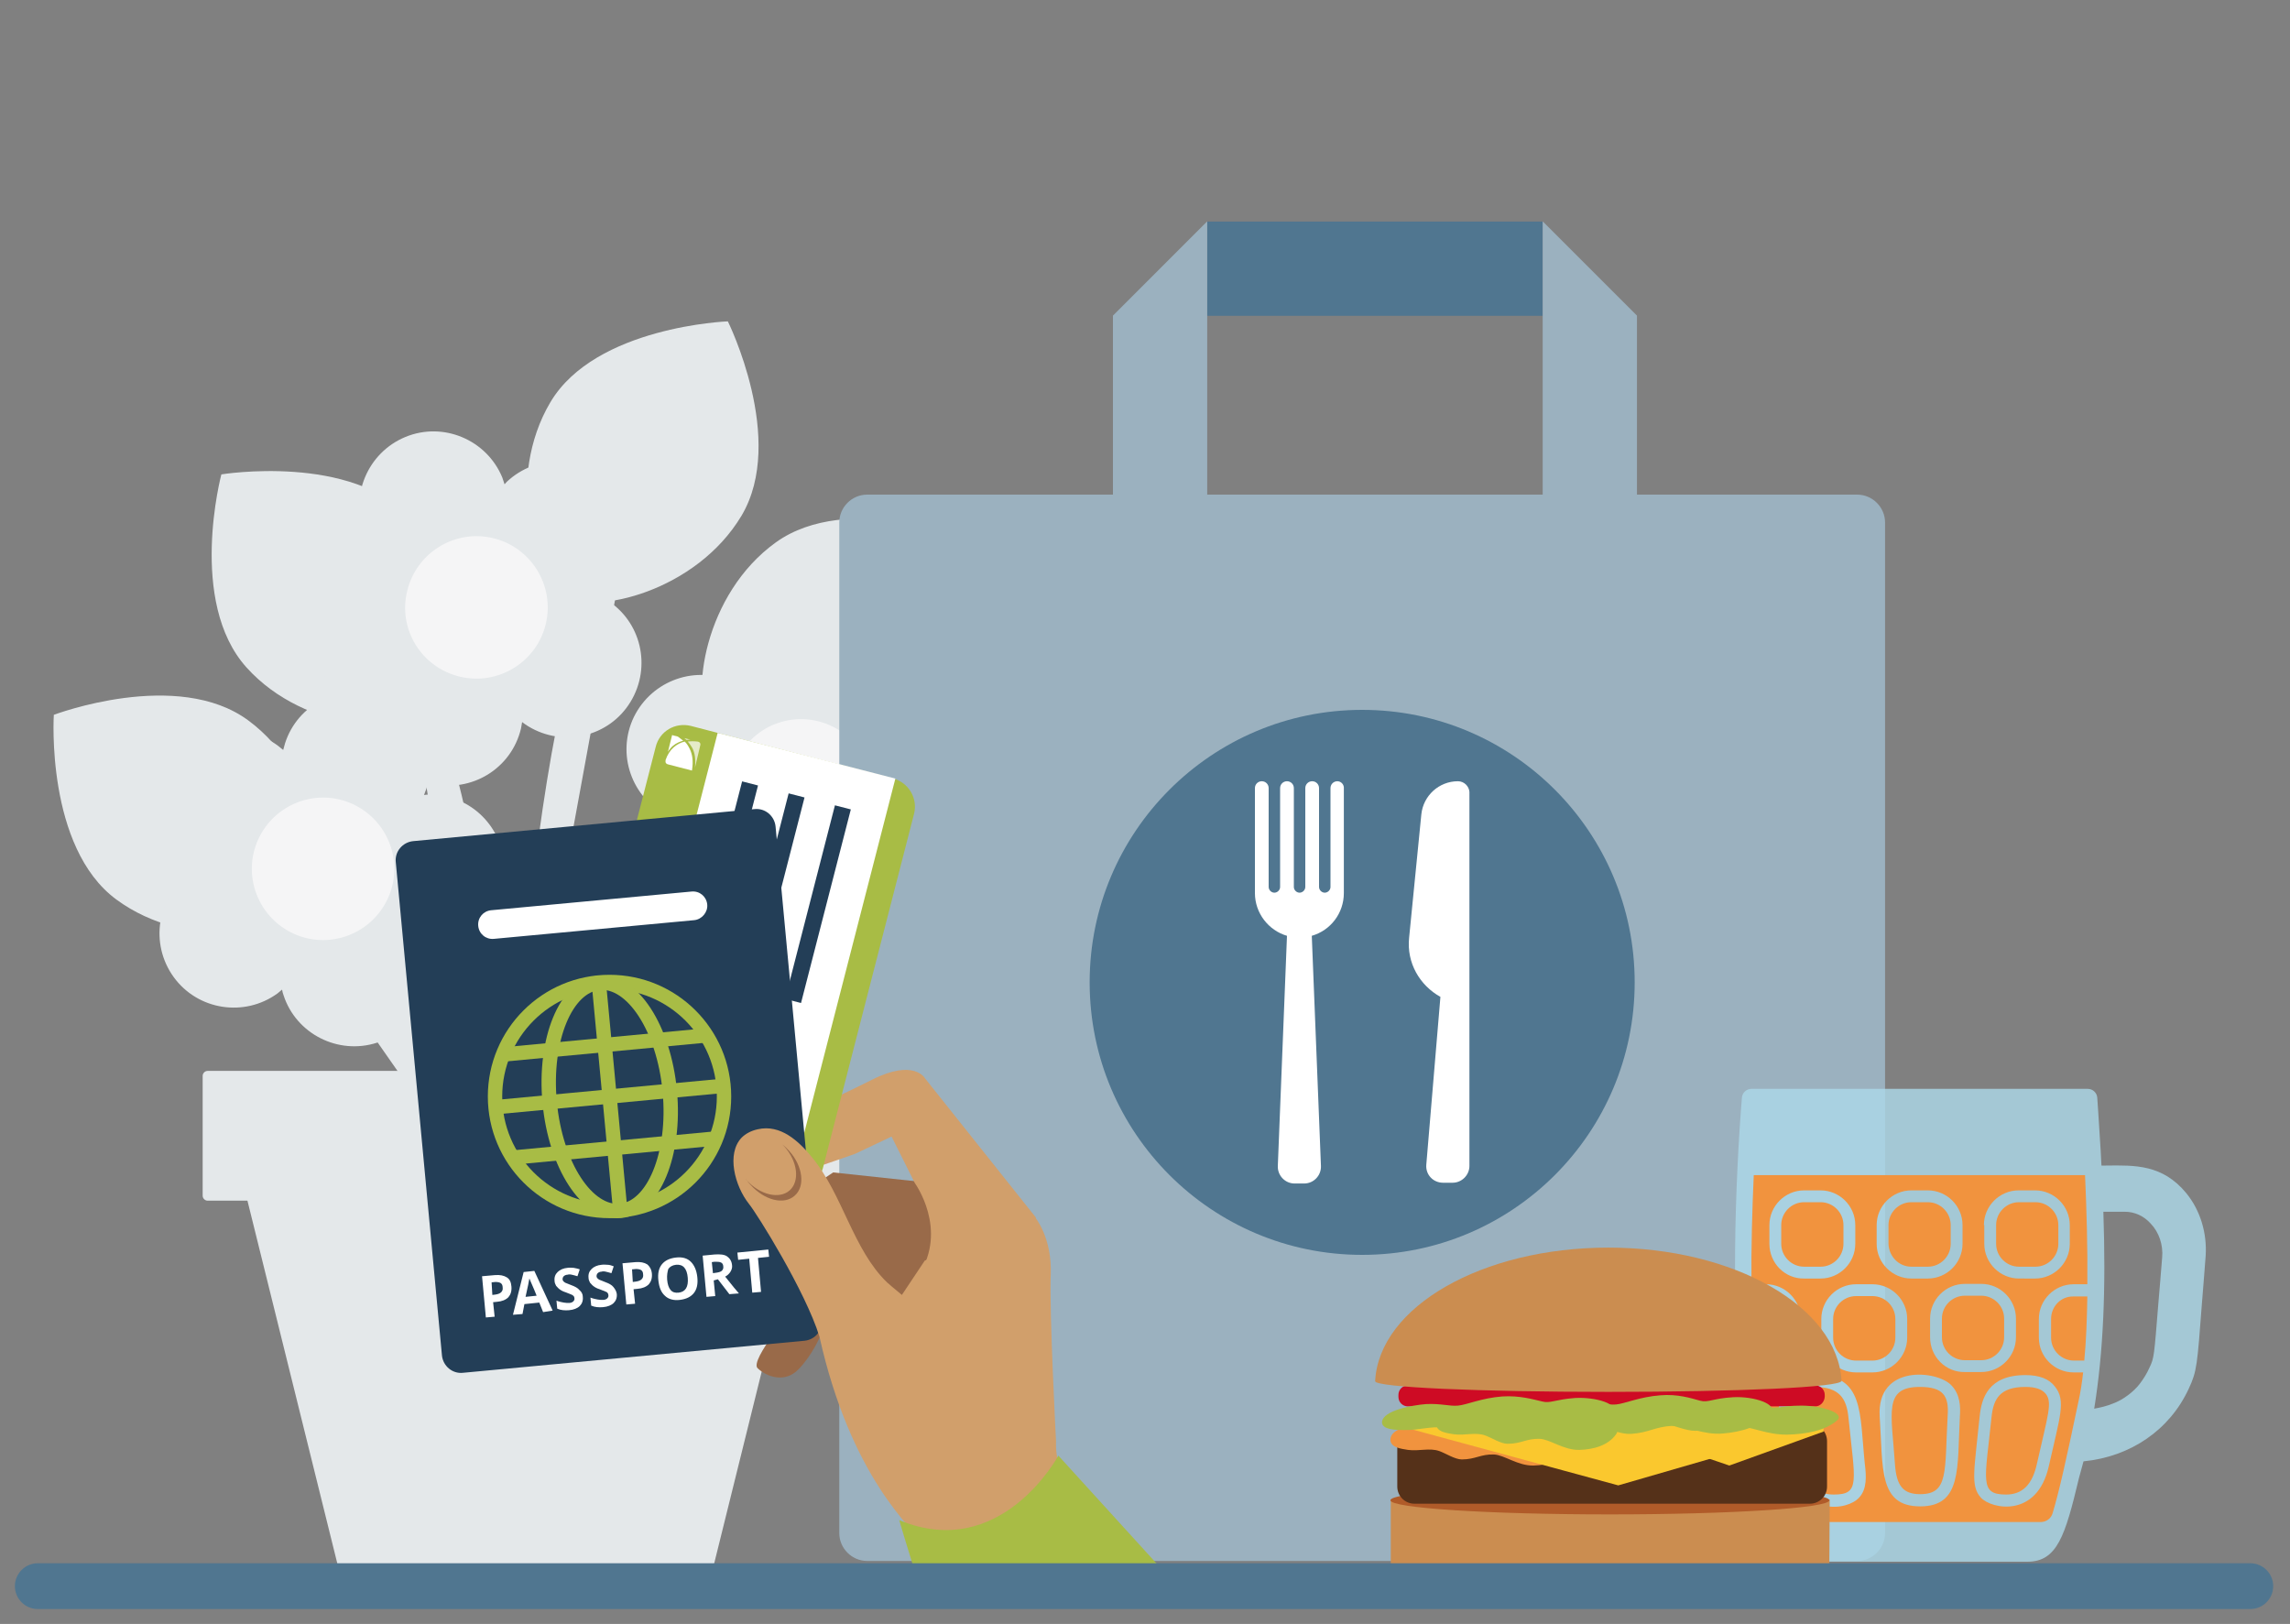 <?xml version="1.0" encoding="utf-8"?>
<!-- Generator: Adobe Illustrator 26.4.0, SVG Export Plug-In . SVG Version: 6.00 Build 0)  -->
<svg version="1.1" id="Layer_1" xmlns="http://www.w3.org/2000/svg" xmlns:xlink="http://www.w3.org/1999/xlink" x="0px" y="0px"
	 viewBox="0 0 600 425.5" style="enable-background:new 0 0 600 425.5;" xml:space="preserve">
<rect x="0" y="0" width="600" height="425.5" fill="#808080" stroke="none"/>
<style type="text/css">
	.st0{fill:#E4E8EA;}
	.st1{fill:#E4E8EA;stroke:#1D1D1B;stroke-width:0.471;stroke-miterlimit:10;}
	.st2{fill:#F5F5F6;}
	.st3{fill:#507690;}
	.st4{fill:#9BB1BF;}
	.st5{fill:#FFFFFF;}
	.st6{clip-path:url(#SVGID_00000029021693811429660550000015697299087630761123_);fill:#996A49;}
	.st7{clip-path:url(#SVGID_00000029021693811429660550000015697299087630761123_);fill:#D19F6B;}
	.st8{clip-path:url(#SVGID_00000029021693811429660550000015697299087630761123_);}
	.st9{fill:#A8BC45;}
	.st10{fill:#233E57;}
	.st11{opacity:0.7;fill:#FFFFFF;}
	.st12{fill:none;stroke:#A8BC45;stroke-width:3.766;stroke-miterlimit:10;}
	.st13{fill:none;stroke:#000000;stroke-width:3.748;stroke-miterlimit:10;}
	.st14{fill:#D19F6B;}
	.st15{fill:#996A49;}
	.st16{clip-path:url(#SVGID_00000029021693811429660550000015697299087630761123_);fill:#A8BC45;}
	.st17{opacity:0.8;fill:#ACD9EA;}
	.st18{fill:#F1933E;}
	.st19{fill:#CB8D50;}
	.st20{fill:#B05B29;}
	.st21{fill:#553119;}
	.st22{fill:#CE0B24;}
	.st23{fill:#FAC82E;}
	.st24{fill:#D3D8DD;}
	.st25{fill:#3D6092;}
	.st26{fill:#6390B5;}
	.st27{fill:#00A3A6;}
	.st28{fill:#99B1BC;}
	.st29{fill:none;}
	.st30{fill-rule:evenodd;clip-rule:evenodd;fill:#3D6092;}
	.st31{fill:#A6BFD5;}
	.st32{fill:#707071;}
	.st33{fill:#5EA77D;}
	.st34{fill:#198145;}
	.st35{fill:#E9ECEE;}
	.st36{fill:#657889;}
	.st37{fill:#7890B3;}
	.st38{fill:#043C55;}
	.st39{fill:#B2BFD3;}
	.st40{fill:#ADECE2;}
	.st41{opacity:0.7;fill:#99B1BC;}
	.st42{fill:#BBBBBD;}
	.st43{fill:#1D8B7B;}
	.st44{fill:#31CFB6;}
	.st45{fill:#E2E2E3;}
	.st46{fill:#886F5E;}
	.st47{fill:none;stroke:#99B1BC;stroke-width:6;stroke-linecap:round;stroke-linejoin:round;stroke-miterlimit:10;}
	.st48{fill:#30A1CA;}
	.st49{fill:#BBADA3;}
	.st50{clip-path:url(#SVGID_00000006696192655290859630000000877231621666588320_);}
	.st51{fill-rule:evenodd;clip-rule:evenodd;fill:#BBADA3;}
	.st52{clip-path:url(#SVGID_00000006696192655290859630000000877231621666588320_);fill:#1D8B7B;}
	.st53{fill:#353538;}
	.st54{fill:none;stroke:#353538;stroke-width:14.48;stroke-miterlimit:10;}
	.st55{fill:#EBEFF4;}
	.st56{fill:#A7B2BC;}
	.st57{fill:#F0BFA1;}
	.st58{fill:#F4D3BD;}
	.st59{fill:#DBB084;}
	.st60{fill:#222222;}
	.st61{fill:#864C2F;}
	.st62{clip-path:url(#SVGID_00000002368906096651778440000008828931219743577250_);fill:#CB8D50;}
	.st63{fill-rule:evenodd;clip-rule:evenodd;fill:#F4D3BD;}
	.st64{clip-path:url(#SVGID_00000093165363539134036420000001854873951959430544_);fill:#CB8D50;}
	.st65{fill:#EFEFEF;}
	.st66{fill:#D2DEDE;}
	.st67{fill:#BAD4DB;}
	.st68{fill:url(#SVGID_00000067923577155116898240000007552647825012879497_);}
	.st69{fill:#B1D2DE;}
	.st70{opacity:0.2;fill:#E2E2E3;}
	.st71{opacity:0.2;fill:#BBBBBD;}
	.st72{fill:#FBD86D;}
	.st73{fill:#FDE9AB;}
	.st74{fill:#D6ECF4;}
	.st75{fill:#BAC96A;}
	.st76{fill:none;stroke:#C2D07D;stroke-width:2.105;stroke-linecap:round;stroke-miterlimit:10;}
	.st77{fill:#FCDE81;}
	.st78{fill:url(#SVGID_00000045580129264059585880000007165437025020345237_);}
	.st79{fill:#1D1D1B;}
	.st80{fill:none;stroke:#1D8B7B;stroke-width:4.286;stroke-linecap:round;stroke-miterlimit:10;}
	.st81{fill:#BFC028;}
	.st82{fill:#83C6DF;}
	.st83{fill:none;stroke:#1D1D1B;stroke-width:1.529;stroke-linecap:round;stroke-linejoin:round;stroke-miterlimit:10;}
	.st84{fill:#1899C5;}
	.st85{fill:#6FBDDA;}
	.st86{fill:#6FBDDA;stroke:#30A1CA;stroke-width:1.019;stroke-linecap:round;stroke-linejoin:round;stroke-miterlimit:10;}
	.st87{fill:#998375;}
	.st88{fill:#AA988C;}
	.st89{fill:#BBBABC;}
	.st90{fill:#CECECF;}
	.st91{fill-rule:evenodd;clip-rule:evenodd;fill:#AA988C;}
	.st92{fill:#C2D07D;}
	.st93{clip-path:url(#SVGID_00000009577274510991744970000015700093396588802445_);fill:#507690;}
	.st94{fill:url(#SVGID_00000113336141636626940820000016144910888120747170_);}
	.st95{fill:#053C60;}
	.st96{fill:#02292A;}
	.st97{fill:#EDF8F8;}
	.st98{fill:#231717;}
	.st99{fill:#DAF0F1;}
	.st100{opacity:0.4;fill:url(#SVGID_00000093167932446720321860000013684752311837506745_);}
	.st101{fill:#D1EDED;}
	.st102{fill:#075253;}
	.st103{clip-path:url(#SVGID_00000161607945438564733420000005337140868253344896_);}
	.st104{clip-path:url(#SVGID_00000161607945438564733420000005337140868253344896_);fill:#DAF0F1;}
	
		.st105{opacity:0.4;clip-path:url(#SVGID_00000161607945438564733420000005337140868253344896_);fill:url(#SVGID_00000170253273073179865780000011356231882060853950_);}
	.st106{clip-path:url(#SVGID_00000161607945438564733420000005337140868253344896_);fill:#075253;}
	.st107{clip-path:url(#SVGID_00000161607945438564733420000005337140868253344896_);fill:#F1933E;}
	.st108{clip-path:url(#SVGID_00000147187458698122509240000015005043376258422203_);}
	.st109{clip-path:url(#SVGID_00000173876981676148112540000006070941682480142249_);fill:#DAF0F1;}
	.st110{fill:#107A7C;}
	.st111{fill:#414042;}
	.st112{fill:#666666;}
	.st113{clip-path:url(#SVGID_00000024716079398860513730000002211363377679312552_);fill:#507690;}
	.st114{fill:url(#SVGID_00000178888034727072106480000012840854753588565693_);}
	.st115{opacity:0.4;fill:url(#SVGID_00000007407287559017061960000016548720978079505029_);}
	.st116{clip-path:url(#SVGID_00000127725593508499616610000012951577311373135243_);}
	.st117{clip-path:url(#SVGID_00000127725593508499616610000012951577311373135243_);fill:#DAF0F1;}
	
		.st118{opacity:0.4;clip-path:url(#SVGID_00000127725593508499616610000012951577311373135243_);fill:url(#SVGID_00000142892869557098711450000006231952216478367876_);}
	.st119{clip-path:url(#SVGID_00000127725593508499616610000012951577311373135243_);fill:#075253;}
	.st120{clip-path:url(#SVGID_00000127725593508499616610000012951577311373135243_);fill:#F1933E;}
	.st121{clip-path:url(#SVGID_00000094618071317771684950000016448068755612682152_);}
	.st122{clip-path:url(#SVGID_00000114068709704543888880000005247948656262437260_);fill:#DAF0F1;}
	.st123{clip-path:url(#SVGID_00000013883835833859364850000002136132862973804452_);fill:#996A49;}
	.st124{clip-path:url(#SVGID_00000013883835833859364850000002136132862973804452_);fill:#D19F6B;}
	.st125{clip-path:url(#SVGID_00000013883835833859364850000002136132862973804452_);}
	.st126{clip-path:url(#SVGID_00000013883835833859364850000002136132862973804452_);fill:#A8BC45;}
</style>
<g>
	<g>
		<g>
			<g>
				<path class="st0" d="M130.4,318.2c2.1-11.8,32.8-117.9,69.2-139.2"/>
				<path class="st0" d="M141.2,318.2c-1.9-20.8,27.7-66.4,69.2-87.8"/>
				<path class="st0" d="M132,316.3c2.1-11.8,6.9-151.1,31.6-172.5"/>
				<path class="st0" d="M130.4,318.2C129.6,289,99.7,228,58.7,215.5"/>
				<path class="st0" d="M130.4,318.2c-2.1-11.8,1.4-117.7-23.2-139.2"/>
				<path class="st0" d="M194.3,135.1c-11.9,19.9-38.4,26-46.5,21.2c-8.1-4.8-15.4-31-3.6-50.9s46.5-21.2,46.5-21.2
					S206.1,115.2,194.3,135.1z"/>
				<path class="st0" d="M65.1,188.8c18.6,13.8,22,40.8,16.4,48.4c-5.6,7.6-32.4,12.2-51-1.5s-16.4-48.4-16.4-48.4
					S46.5,175,65.1,188.8z"/>
				<path class="st0" d="M107.7,135.9c15.5,17.2,13.5,44.3,6.6,50.6c-7,6.3-34.2,5.6-49.7-11.6S58,124.3,58,124.3
					S92.2,118.7,107.7,135.9z"/>
				<path class="st0" d="M237.3,189.3c-18.8,13.5-45.6,8.5-51.1,0.9s-1.7-34.6,17.1-48.1s51.1-0.9,51.1-0.9S256.1,175.7,237.3,189.3
					z"/>
				<path class="st0" d="M241.8,262.3c-22.9,3.4-44.4-13.3-45.8-22.6c-1.4-9.3,14.3-31.6,37.2-35c22.9-3.4,45.8,22.6,45.8,22.6
					S264.7,258.9,241.8,262.3z"/>
			</g>
			<g>
				<polygon class="st0" points="185.6,415.8 89.9,415.8 57.7,285.8 217.8,285.8 				"/>
				<path class="st0" d="M221.2,314.6H54.4c-0.7,0-1.3-0.6-1.3-1.3v-31.4c0-0.7,0.6-1.3,1.3-1.3h166.8c0.7,0,1.3,0.6,1.3,1.3v31.4
					C222.5,314,221.9,314.6,221.2,314.6z"/>
			</g>
		</g>
		<g>
			<path class="st0" d="M98.8,273.2c10.2-3.3,15.8-14.3,12.5-24.5c-0.2-0.6-0.4-1.1-0.6-1.6c0.6,0.1,1.3,0.1,1.9,0.1
				c10.8,0,19.5-8.7,19.5-19.5c0-10.8-8.7-19.5-19.5-19.5c-0.5,0-1,0-1.5,0.1c0.2-0.5,0.4-1.1,0.6-1.6c3.3-10.2-2.3-21.2-12.5-24.5
				c-10.2-3.3-21.2,2.3-24.5,12.5c-0.2,0.6-0.3,1.2-0.5,1.8c-0.5-0.4-1-0.8-1.5-1.2c-8.7-6.3-20.9-4.4-27.2,4.3
				c-6.3,8.7-4.4,20.9,4.3,27.2c0.5,0.4,1,0.7,1.6,1c-0.5,0.3-1.1,0.7-1.6,1c-8.7,6.3-10.6,18.5-4.3,27.2
				c6.3,8.7,18.5,10.6,27.2,4.3c0.4-0.3,0.8-0.7,1.2-1c0.1,0.5,0.2,1,0.4,1.5C77.6,270.9,88.6,276.5,98.8,273.2z"/>
			<path class="st2" d="M66.9,233.4c-3.2-9.8,2.2-20.3,12-23.5c9.8-3.2,20.3,2.2,23.5,12c3.2,9.8-2.2,20.3-12,23.5
				C80.6,248.6,70.1,243.2,66.9,233.4z"/>
		</g>
		<g>
			<path class="st0" d="M256.5,197.1c-2.4-10.5-12.8-17-23.3-14.7c-0.6,0.1-1.1,0.3-1.7,0.5c0.1-0.6,0.2-1.2,0.3-1.9
				c1-10.7-6.9-20.2-17.7-21.1c-10.7-1-20.2,6.9-21.1,17.7c0,0.5-0.1,1-0.1,1.6c-0.5-0.3-1-0.5-1.6-0.8c-9.9-4.2-21.3,0.4-25.6,10.3
				c-4.2,9.9,0.4,21.3,10.3,25.6c0.6,0.2,1.1,0.4,1.7,0.6c-0.5,0.4-0.9,0.9-1.3,1.4c-7.1,8.1-6.2,20.4,1.9,27.5
				c8.1,7.1,20.4,6.2,27.5-1.9c0.4-0.5,0.8-1,1.2-1.5c0.3,0.6,0.6,1.1,0.9,1.7c5.5,9.2,17.5,12.2,26.7,6.7
				c9.2-5.5,12.2-17.5,6.7-26.7c-0.3-0.5-0.6-0.9-0.9-1.3c0.5-0.1,1-0.1,1.5-0.3C252.4,218,258.9,207.5,256.5,197.1z"/>
			<path class="st2" d="M214.1,225.3c-10,2.3-20.1-4-22.4-14c-2.3-10,4-20.1,14-22.4c10-2.3,20.1,4,22.4,14
				C230.4,213,224.1,223,214.1,225.3z"/>
		</g>
		<path class="st0" d="M113,205.3c10.5,2.5,21-3.9,23.5-14.4c0.1-0.6,0.2-1.1,0.3-1.7c0.5,0.4,1,0.7,1.6,1.1
			c9.2,5.6,21.2,2.8,26.8-6.4s2.8-21.2-6.4-26.8c-0.4-0.3-0.9-0.5-1.4-0.7c0.5-0.3,0.9-0.7,1.4-1.1c8.2-7,9.2-19.3,2.2-27.5
			c-7-8.2-19.3-9.2-27.5-2.2c-0.5,0.4-0.9,0.8-1.3,1.3c-0.2-0.6-0.4-1.2-0.6-1.8c-4.1-9.9-15.5-14.7-25.4-10.6
			c-9.9,4.1-14.7,15.5-10.6,25.4c0.2,0.6,0.5,1.2,0.8,1.7c-0.6,0-1.3,0-1.9,0.1c-10.7,0.8-18.7,10.2-17.9,20.9
			c0.8,10.7,10.2,18.7,20.9,17.9c0.5,0,1.1-0.1,1.6-0.2c-0.2,0.5-0.3,1-0.4,1.4C96.2,192.3,102.6,202.8,113,205.3z"/>
		<path class="st2" d="M106.7,154.8c2.4-10,12.5-16.2,22.5-13.8c10,2.4,16.2,12.5,13.8,22.5c-2.4,10-12.5,16.2-22.5,13.8
			C110.4,174.9,104.2,164.8,106.7,154.8z"/>
	</g>
	<g>
		<g>
			
				<rect x="347.9" y="26.4" transform="matrix(-1.836970e-16 1 -1 -1.836970e-16 430.585 -289.847)" class="st3" width="24.7" height="87.9"/>
			<polygon class="st4" points="404.2,58 404.2,169.1 428.9,169.1 428.9,82.7 			"/>
			<polygon class="st4" points="316.3,58 316.3,169.1 291.6,169.1 291.6,82.7 			"/>
			<path class="st4" d="M486.6,409H227.2c-4,0-7.3-3.3-7.3-7.3V136.9c0-4,3.3-7.3,7.3-7.3h259.4c4,0,7.3,3.3,7.3,7.3v264.9
				C493.8,405.8,490.6,409,486.6,409z"/>
		</g>
		<circle class="st3" cx="356.9" cy="257.4" r="71.4"/>
		<g>
			<path class="st5" d="M350.4,204.7c-1,0-1.8,0.8-1.8,1.8v25.9c0,0.8-0.7,1.5-1.5,1.5c-0.8,0-1.5-0.7-1.5-1.5v-25.9
				c0-1-0.8-1.8-1.8-1.8c-1,0-1.8,0.8-1.8,1.8v25.9c0,0.8-0.7,1.5-1.5,1.5c-0.8,0-1.5-0.7-1.5-1.5v-25.9c0-1-0.8-1.8-1.8-1.8
				s-1.8,0.8-1.8,1.8v25.9c0,0.8-0.7,1.5-1.5,1.5c-0.8,0-1.5-0.7-1.5-1.5v-25.9c0-1-0.8-1.8-1.8-1.8s-1.8,0.8-1.8,1.8V234
				c0,5.3,3.6,9.8,8.4,11.2l-2.4,60.3c-0.1,2.5,1.9,4.6,4.4,4.6h2.5c2.5,0,4.5-2.1,4.4-4.6l-2.4-60.3c4.9-1.4,8.4-5.9,8.4-11.2
				v-27.4C352.2,205.6,351.4,204.7,350.4,204.7z"/>
			<path class="st5" d="M382,204.7c-5,0-9.1,3.8-9.6,8.7l-3.2,32.3c-0.7,6.6,2.8,12.5,8.2,15.5l-3.7,44c-0.2,2.6,1.8,4.7,4.4,4.7
				h2.5c2.4,0,4.4-2,4.4-4.4v-42.4v-23.4v-32.2C384.9,206,383.6,204.7,382,204.7z"/>
		</g>
	</g>
	<g>
		<defs>
			<rect id="SVGID_1_" x="35.5" y="124.7" width="407.2" height="287.7"/>
		</defs>
		<clipPath id="SVGID_00000165955434127646259570000008248755053363707065_">
			<use xlink:href="#SVGID_1_"  style="overflow:visible;"/>
		</clipPath>
		<path style="clip-path:url(#SVGID_00000165955434127646259570000008248755053363707065_);fill:#996A49;" d="M186.1,328.7
			l32.2-21.5l25.2,2.7l3,17.1l-13.5,19l-18.1,4.1c0,0-2,4.9-5.7,8.7c-3.7,3.8-8.5,1.8-10.7-0.3c-2.2-2.1,9.9-16.2,9.9-16.2
			s-1,3.2-9,6.6s-12.3-2.4-12.3-2.4l16.8-15.3c0,0-12.6,9.9-19.2,4.1C179.4,330.5,186.1,328.7,186.1,328.7z"/>
		<path style="clip-path:url(#SVGID_00000165955434127646259570000008248755053363707065_);fill:#D19F6B;" d="M199.9,296.3
			c0,0-5.8,3.3-4.1,7.6c1.7,4.2,6.5,4.2,9.7,4.1c3.2-0.1,18.6-5.7,18.6-5.7l9.5-4.5l6.1,12.2c0,0,8.8,12.1,1,24.1
			c-7.8,11.9-4.5,18.8-4.5,18.8l35-16.2l0.2-17.7l-29-36.4c0,0-2.8-5.3-13.9,0.3C217.4,288.5,199.9,296.3,199.9,296.3z"/>
		<g style="clip-path:url(#SVGID_00000165955434127646259570000008248755053363707065_);">
			<path class="st9" d="M171.8,195.7l-23.9,92.9c-1,4,1.4,8.1,5.4,9.2l53.1,13.7c4,1,8.1-1.4,9.2-5.4l23.9-92.9c1-4-1.4-8.1-5.4-9.2
				L181,190.2C176.9,189.2,172.8,191.6,171.8,195.7z"/>
			
				<rect x="141.8" y="227.8" transform="matrix(-0.249 0.968 -0.968 -0.249 490.413 123.462)" class="st5" width="111" height="48.1"/>
			
				<rect x="188" y="234.8" transform="matrix(-0.249 0.968 -0.968 -0.249 497.022 88.562)" class="st10" width="52.4" height="4.3"/>
			
				<rect x="188" y="282.9" transform="matrix(-0.249 0.968 -0.968 -0.249 528.132 160.652)" class="st10" width="27.5" height="4.3"/>
			
				<rect x="175.8" y="231.6" transform="matrix(-0.249 0.968 -0.968 -0.249 478.755 96.445)" class="st10" width="52.4" height="4.3"/>
			
				<rect x="174" y="220.4" transform="matrix(-0.249 0.968 -0.968 -0.249 455.278 92.257)" class="st10" width="35.8" height="4.3"/>
			
				<rect x="175.9" y="279.8" transform="matrix(-0.249 0.968 -0.968 -0.249 509.971 168.489)" class="st10" width="27.5" height="4.3"/>
			<g>
				<path class="st11" d="M179.3,193.4c0.2,0.2,0.4,0.3,0.6,0.5c0.4-0.1,0.6-0.1,1-0.1C180.2,193.6,179.8,193.5,179.3,193.4z
					 M183.5,195.2c0,0,0.2-0.7-0.7-0.9c-0.1,0,0.1,0-0.1,0c-0.8-0.1-1.7-0.1-2.5,0c0.5,0.6,0.8,1,1.2,1.7c0.7,1.4,0.9,2.9,0.7,5.1
					L183.5,195.2z"/>
				<path class="st5" d="M181.3,201.9c0.4-2.5,0.1-4.3-0.6-5.7c-0.4-0.8-0.7-1.3-1.3-1.9c-2,0.5-4,1.9-5,4.8l0,0.1
					c0,0-0.3,0.9,0.7,1.1L181.3,201.9C181.3,202,181.3,202,181.3,201.9z M177.8,194.5c0.4-0.2,0.8-0.3,1.2-0.4
					c-0.4-0.4-0.9-0.7-1.4-1.1c-0.9-0.2-1.5-0.4-1.5-0.4L175,197C175.8,195.7,176.7,195,177.8,194.5z"/>
			</g>
		</g>
		<g style="clip-path:url(#SVGID_00000165955434127646259570000008248755053363707065_);">
			<path class="st10" d="M210.8,351.3l-89.5,8.4c-2.8,0.3-5.2-1.8-5.5-4.5l-12.1-129.3c-0.3-2.8,1.8-5.2,4.5-5.5l89.5-8.4
				c2.8-0.3,5.2,1.8,5.5,4.5l12.1,129.3C215.6,348.6,213.6,351,210.8,351.3z"/>
			<g>
				<circle class="st12" cx="159.7" cy="287.3" r="30"/>
				
					<ellipse transform="matrix(0.996 -9.308127e-02 9.308127e-02 0.996 -26.049 16.114)" class="st12" cx="159.7" cy="287.3" rx="15.8" ry="30"/>
				<line class="st12" x1="156.9" y1="257.5" x2="162.5" y2="317.1"/>
				<line class="st12" x1="189.6" y1="284.5" x2="129.9" y2="290.1"/>
				<line class="st12" x1="185.1" y1="271.3" x2="131.8" y2="276.3"/>
				<line class="st12" x1="187.6" y1="298.3" x2="134.4" y2="303.3"/>
			</g>
			<path class="st5" d="M181.9,241.1l-52.5,4.9c-2.1,0.2-3.9-1.3-4.1-3.4v0c-0.2-2.1,1.3-3.9,3.4-4.1l52.5-4.9
				c2.1-0.2,3.9,1.3,4.1,3.4v0C185.5,239,183.9,240.9,181.9,241.1z"/>
			<g>
				<path class="st5" d="M134,337.1c0.1,1.2-0.2,2.1-0.8,2.8c-0.7,0.7-1.7,1.1-3,1.2l-1,0.1l0.4,3.8l-2.3,0.2l-1-10.8l3.4-0.3
					c1.3-0.1,2.3,0.1,3.1,0.6S133.9,336,134,337.1z M129,339.3l0.8-0.1c0.7-0.1,1.2-0.3,1.5-0.6c0.3-0.3,0.5-0.7,0.4-1.3
					c0-0.5-0.2-0.9-0.5-1.1c-0.3-0.2-0.8-0.3-1.4-0.3l-1,0.1L129,339.3z"/>
				<path class="st5" d="M142.3,343.8l-1-2.5l-3.9,0.4l-0.5,2.6l-2.5,0.2l2.8-11.2l2.8-0.3l4.8,10.4L142.3,343.8z M140.6,339.5
					c-0.9-2.3-1.5-3.5-1.6-3.8s-0.2-0.5-0.3-0.7c-0.1,0.6-0.4,2.2-1,4.8L140.6,339.5z"/>
				<path class="st5" d="M152.7,339.8c0.1,1-0.2,1.8-0.8,2.4c-0.6,0.6-1.6,1-2.8,1.1c-1.1,0.1-2.2,0-3.1-0.4l-0.2-2.1
					c0.8,0.3,1.4,0.4,1.9,0.5c0.5,0.1,1,0.1,1.4,0.1c0.5,0,0.9-0.2,1.1-0.4c0.2-0.2,0.4-0.5,0.3-0.9c0-0.2-0.1-0.4-0.2-0.5
					s-0.3-0.3-0.6-0.4s-0.7-0.3-1.5-0.6c-0.7-0.2-1.2-0.5-1.6-0.8c-0.4-0.3-0.6-0.6-0.9-0.9c-0.2-0.4-0.4-0.8-0.4-1.3
					c-0.1-1,0.2-1.7,0.8-2.3c0.6-0.6,1.5-1,2.6-1.1c0.6-0.1,1.1,0,1.6,0c0.5,0.1,1.1,0.2,1.6,0.4l-0.6,1.8c-0.6-0.2-1.1-0.3-1.5-0.4
					c-0.4-0.1-0.8-0.1-1.1,0c-0.4,0-0.8,0.2-1,0.4c-0.2,0.2-0.3,0.5-0.3,0.8c0,0.2,0.1,0.4,0.2,0.5c0.1,0.1,0.3,0.3,0.5,0.4
					c0.2,0.1,0.7,0.3,1.5,0.6c1.1,0.4,1.8,0.8,2.2,1.3C152.4,338.5,152.7,339.1,152.7,339.8z"/>
				<path class="st5" d="M161.6,339c0.1,1-0.2,1.8-0.8,2.4c-0.6,0.6-1.6,1-2.8,1.1c-1.1,0.1-2.2,0-3.1-0.4l-0.2-2.1
					c0.8,0.3,1.4,0.4,1.9,0.5c0.5,0.1,1,0.1,1.4,0.1c0.5,0,0.9-0.2,1.1-0.4s0.4-0.5,0.3-0.9c0-0.2-0.1-0.4-0.2-0.5
					c-0.1-0.2-0.3-0.3-0.6-0.4c-0.2-0.1-0.7-0.3-1.5-0.6c-0.7-0.2-1.2-0.5-1.6-0.8s-0.6-0.6-0.9-0.9c-0.2-0.4-0.4-0.8-0.4-1.3
					c-0.1-1,0.2-1.7,0.8-2.3s1.5-1,2.6-1.1c0.6-0.1,1.1,0,1.6,0s1.1,0.2,1.6,0.4l-0.6,1.8c-0.6-0.2-1.1-0.3-1.5-0.4
					c-0.4-0.1-0.8-0.1-1.1,0c-0.4,0-0.8,0.2-1,0.4c-0.2,0.2-0.3,0.5-0.3,0.8c0,0.2,0.1,0.4,0.2,0.5c0.1,0.1,0.3,0.3,0.5,0.4
					c0.2,0.1,0.7,0.3,1.5,0.6c1.1,0.4,1.8,0.8,2.2,1.3S161.5,338.3,161.6,339z"/>
				<path class="st5" d="M170.8,333.7c0.1,1.2-0.2,2.1-0.8,2.8c-0.7,0.7-1.7,1.1-3,1.2l-1,0.1l0.4,3.8l-2.3,0.2l-1-10.8l3.4-0.3
					c1.3-0.1,2.3,0.1,3.1,0.6C170.2,331.8,170.7,332.6,170.8,333.7z M165.8,335.9l0.8-0.1c0.7-0.1,1.2-0.3,1.5-0.6
					c0.3-0.3,0.5-0.7,0.4-1.3c0-0.5-0.2-0.9-0.5-1.1c-0.3-0.2-0.8-0.3-1.4-0.3l-1,0.1L165.8,335.9z"/>
				<path class="st5" d="M182.7,334.6c0.2,1.8-0.1,3.2-0.9,4.2c-0.8,1-2,1.6-3.7,1.8c-1.6,0.2-3-0.2-3.9-1.1c-1-0.9-1.5-2.2-1.7-4
					s0.1-3.2,0.9-4.2c0.8-1,2-1.6,3.7-1.8c1.7-0.2,3,0.2,3.9,1.1C181.9,331.5,182.5,332.8,182.7,334.6z M174.8,335.3
					c0.1,1.2,0.4,2.1,0.9,2.7s1.2,0.8,2.1,0.7c1.8-0.2,2.6-1.5,2.4-3.9c-0.2-2.4-1.2-3.6-3.1-3.4c-0.9,0.1-1.6,0.5-2,1.1
					C174.9,333.2,174.7,334.1,174.8,335.3z"/>
				<path class="st5" d="M187,335.5l0.4,4.1l-2.3,0.2l-1-10.8l3.1-0.3c1.5-0.1,2.6,0,3.3,0.5s1.2,1.2,1.3,2.3
					c0.1,0.6-0.1,1.2-0.4,1.7c-0.3,0.5-0.8,1-1.4,1.3c1.8,2.3,3,3.7,3.6,4.4l-2.5,0.2l-3-3.9L187,335.5z M186.8,333.6l0.7-0.1
					c0.7-0.1,1.2-0.2,1.6-0.5c0.3-0.3,0.5-0.7,0.4-1.2c0-0.5-0.3-0.9-0.6-1c-0.4-0.2-0.9-0.2-1.7-0.2l-0.7,0.1L186.8,333.6z"/>
				<path class="st5" d="M199.4,338.5l-2.3,0.2l-0.8-8.9l-2.9,0.3l-0.2-1.9l8.1-0.8l0.2,1.9l-2.9,0.3L199.4,338.5z"/>
			</g>
		</g>
		<g style="clip-path:url(#SVGID_00000165955434127646259570000008248755053363707065_);">
			<path class="st14" d="M194.3,298.1c1-1,2.4-1.8,4.2-2.2c6-1.4,10.8,3.1,14.3,7.4c8,9.7,10.7,24.1,19.6,32.7c0,0,1.8,1.6,3.9,3.3
				l6-9l29-11.2c0,0,4.4,5.3,4,14.9c-0.4,9.6,1.4,43.8,1.4,43.8s-0.9,8.6,7.9,20.7c8.8,12.1,31.5,54,31.5,54l-51.9,0.5l-11.8-30.8
				c0,0-5.6-12.7-9.4-16.9c-3.8-4.2-20.1-18.3-28.3-55.1c-3.7-11.9-16.3-32.1-18.5-34.8C192.5,310.7,190.3,302.3,194.3,298.1z"/>
			<g>
				<path class="st15" d="M206.8,301.6c-0.6-0.6-1.1-1.2-1.8-1.7c0.2,0.2,0.4,0.4,0.5,0.5c3.5,3.9,4.1,9.1,1.4,11.5
					c-2.7,2.4-7.8,1.2-11.3-2.7c-0.1-0.1-0.1-0.1-0.1-0.2c0.3,0.5,0.7,1,1.2,1.5c3.6,4,8.7,5.3,11.5,2.8
					C211,310.9,210.4,305.6,206.8,301.6z"/>
			</g>
		</g>
		<path style="clip-path:url(#SVGID_00000165955434127646259570000008248755053363707065_);fill:#A8BC45;" d="M343.2,453.8
			l-65.9-72.4c0,0-15,28-41.7,16.9c0,0,29.6,101.8,58.8,142.4c4.2,7.3,10.4,13.7,18.2,18.3c23.9,14.1,53.6,6,68.2-17
			C403.2,506.9,343.2,453.8,343.2,453.8z"/>
	</g>
	<g>
		<path class="st17" d="M572.8,312.6c-6.2-7.5-13.4-7.3-21-7.2c-0.4,0-0.8,0-1.2,0c-0.1-1.3-0.1-2.5-0.2-3.8c-0.5-8.3-0.9-14-0.9-14
			c-0.1-1.3-1.2-2.3-2.5-2.3h-88.1c-1.3,0-2.4,1-2.5,2.3c-1.6,19.2-3.4,60.6,0.7,80.3c7.1,33.9,8.8,41.3,17.7,41.3
			c6,0,50.4,0,56.4,0c7.8,0,9.9-6.8,13.5-21.9c0.4-1.4,0.8-2.9,1.2-4.4c12.3-1.2,22.6-8.2,27.6-19.1c2.1-4.5,2.2-6.1,3.4-22
			c0.3-3.5,0.6-7.6,1-12.7C578.3,323.1,576.5,317.1,572.8,312.6z M566.5,329.5c-0.4,4.9-0.7,8.8-1,12.1c-1.1,13.7-1.1,14.2-2.3,16.7
			c-0.7,1.6-1.6,3-2.5,4.2c-0.9,1.2-2,2.2-3.2,3.1c-1.2,0.9-2.6,1.7-4,2.2c-1.5,0.6-3.1,1-4.8,1.3c2.4-14.9,3.1-31.2,2.4-51.6h5.6
			c2.6,0,5,1.1,6.8,3.1C565.7,322.9,566.8,326.2,566.5,329.5z"/>
		<g>
			<path class="st18" d="M477,331.9c3.3,0,6-2.7,6-6V321c0-3.3-2.7-6-6-6h-4.3c-3.3,0-6,2.7-6,6v4.9c0,3.3,2.7,6,6,6H477z"/>
			<path class="st18" d="M475.4,363.4c-5,0-7,2.1-5.9,7.4c3.1,14,3.4,20.8,11,20.8c7,0,5.5-3.4,3.8-20.3
				C483.8,366.6,482.1,363.4,475.4,363.4z"/>
			<path class="st18" d="M490.6,339.6h-4.3c-3.3,0-6,2.7-6,6v4.9c0,3.3,2.7,6,6,6h4.3c3.3,0,6-2.7,6-6v-4.9
				C496.6,342.3,493.9,339.6,490.6,339.6z"/>
			<path class="st18" d="M500.8,331.9h4.3c3.3,0,6-2.7,6-6V321c0-3.3-2.7-6-6-6h-4.3c-3.3,0-6,2.7-6,6v4.9
				C494.9,329.2,497.5,331.9,500.8,331.9z"/>
			<path class="st18" d="M503,363.4c-9.6,0-7.4,6.8-6.5,20.3c0.4,5.7,2.2,7.8,6.6,7.8c7.5,0,6.4-5.8,7.2-20.5
				C510.7,365.7,509.1,363.4,503,363.4z"/>
			<path class="st18" d="M529,331.9h4.3c3.3,0,6-2.7,6-6V321c0-3.3-2.7-6-6-6H529c-3.3,0-6,2.7-6,6v4.9
				C523,329.2,525.7,331.9,529,331.9z"/>
			<path class="st18" d="M462.8,356.4c3.3,0,6-2.7,6-6v-4.9c0-3.3-2.7-6-6-6H459c0.1,6,0.4,11.7,0.9,16.8H462.8z"/>
			<path class="st18" d="M525.1,350.4v-4.9c0-3.3-2.7-6-6-6h-4.3c-3.3,0-6,2.7-6,6v4.9c0,3.3,2.7,6,6,6h4.3
				C522.4,356.4,525.1,353.7,525.1,350.4z"/>
			<path class="st18" d="M537.4,345.6v4.9c0,3.3,2.7,6,6,6h2.7c0.5-5.1,0.7-10.9,0.8-16.8h-3.6C540,339.6,537.4,342.3,537.4,345.6z"
				/>
			<path class="st18" d="M543.3,359.6c-5,0-9.1-4.1-9.1-9.1v-4.9c0-5,4.1-9.1,9.1-9.1h3.6c0.1-9.6-0.2-19.6-0.6-28.6h-86.8
				c-0.4,9-0.7,19-0.6,28.6h3.8c5,0,9.1,4.1,9.1,9.1v4.9c0,5-4.1,9.1-9.1,9.1h-2.6c0.3,2.7,0.7,5.2,1.2,7.5
				c3.1,14.8,5.1,23.8,6.8,29.4c0.4,1.3,1.7,2.3,3.1,2.3h63.5c1.4,0,2.7-0.9,3.1-2.3c1.7-5.6,3.7-14.6,6.8-29.4
				c0.5-2.2,0.9-4.8,1.2-7.5H543.3z M519.8,321c0-5,4.1-9.1,9.1-9.1h4.3c5,0,9.1,4.1,9.1,9.1v4.9c0,5-4.1,9.1-9.1,9.1H529
				c-5,0-9.1-4.1-9.1-9.1V321z M491.7,321c0-5,4.1-9.1,9.1-9.1h4.3c5,0,9.1,4.1,9.1,9.1v4.9c0,5-4.1,9.1-9.1,9.1h-4.3
				c-5,0-9.1-4.1-9.1-9.1V321z M463.6,325.9V321c0-5,4.1-9.1,9.1-9.1h4.3c5,0,9.1,4.1,9.1,9.1v4.9c0,5-4.1,9.1-9.1,9.1h-4.3
				C467.7,335.1,463.6,331,463.6,325.9z M487.1,392.4c-3,3.4-14.9,5.1-17.8-8.2c-3-13.2-4.6-17.3-1.7-21c1.6-2,4.2-3,7.7-3
				c13.2,0,11.9,9.9,13.3,23.4C489,386.7,489.2,390.2,487.1,392.4z M486.3,359.6c-5,0-9.1-4.1-9.1-9.1v-4.9c0-5,4.1-9.1,9.1-9.1h4.3
				c5,0,9.1,4.1,9.1,9.1v4.9c0,5-4.1,9.1-9.1,9.1H486.3z M513.5,371.2c-0.7,13.4,0.6,23.5-10.4,23.5c-11,0-9.7-10.1-10.6-23.5
				c-0.9-13.8,15.1-12.2,18.8-8.2C513.6,365.4,513.7,368.6,513.5,371.2z M505.7,350.4v-4.9c0-5,4.1-9.1,9.1-9.1h4.3
				c5,0,9.1,4.1,9.1,9.1v4.9c0,5-4.1,9.1-9.1,9.1h-4.3C509.8,359.6,505.7,355.5,505.7,350.4z M536.8,384.2
				c-3.1,13.7-15.1,11.2-17.8,8.2c-2.8-3.1-1.7-7.2-0.3-21.4c0.5-4.6,2.2-10.7,12-10.7c3.6,0,6.2,1,7.7,3
				C541.4,367,539.7,371.2,536.8,384.2z"/>
			<path class="st18" d="M530.7,363.4c-6.7,0-8.4,3.1-8.9,7.9c-1.7,16.6-3.3,20.3,3.8,20.3c4.3,0,6.9-2.6,8.1-8.1
				c2.9-12.9,4.1-16,2.3-18.3C535,364,533.3,363.4,530.7,363.4z"/>
		</g>
	</g>
	<g>
		<path class="st19" d="M479.3,409.7C479.3,409.7,479.3,409.7,479.3,409.7l0.1-16.8h-115v17.2c0,0,0,0,0.1,0
			c1.8,2,26.8,3.5,57.4,3.5c31.8,0,57.5-1.7,57.5-3.7C479.3,409.8,479.3,409.8,479.3,409.7z"/>
		<ellipse class="st20" cx="421.8" cy="393.1" rx="57.5" ry="3.7"/>
		<path class="st21" d="M474.2,394H370.6c-2.5,0-4.5-2-4.5-4.5v-11.9c0-2.5,2-4.5,4.5-4.5h103.6c2.5,0,4.5,2,4.5,4.5v11.9
			C478.7,392,476.7,394,474.2,394z"/>
		<path class="st18" d="M364.3,377.1c-0.1,2.2,2.8,2.5,4.6,2.8c2.9,0.4,5.6-0.6,8.2,0.3c1.7,0.6,4.1,2.2,5.9,2.2
			c3.6,0,4.9-1.4,8.4-1.3c2.7,0.1,6.3,3,10.4,2.9c3.6-0.1,7.6-1.1,9.7-4.2c1.5-2.3-3.5-4.9-7.8-4.9c-4.2-0.1-5,1-6.8,0.3
			c-1.7-0.7-4.6-2.2-8.2-2.2c-4.2,0-7.2,1.5-9,1.6c-1.8,0.1-3.5-1-6.6-1.1C370.2,373.3,364.5,374.1,364.3,377.1z"/>
		<path class="st22" d="M475.6,368.5H368.9c-1.4,0-2.5-1.1-2.5-2.5v-0.5c0-1.4,1.1-2.5,2.5-2.5h106.7c1.4,0,2.5,1.1,2.5,2.5v0.5
			C478,367.4,476.9,368.5,475.6,368.5z"/>
		<path class="st19" d="M482.5,361.8c-1.1-19.4-28.1-34.9-61.1-34.9c-33.1,0-60,15.5-61.1,34.9h0c0,0,0,0.1,0,0.1
			c0,1.6,27.4,2.8,61.1,2.8S482.5,363.5,482.5,361.8C482.5,361.9,482.4,361.9,482.5,361.8L482.5,361.8z"/>
		<polygon class="st23" points="368,372.4 368,374 424,389.2 476.5,374 476.5,372.4 		"/>
		<polygon class="st23" points="426.9,374.2 426.9,375.1 453.1,384 477.8,375.1 477.8,374.2 		"/>
		<path class="st9" d="M362.1,372.5c-0.2,2.1,3.5,2.2,5.8,2.2c3.7,0.1,7.1-1.1,10.5-0.6c2.2,0.4,5.1,1.7,7.5,1.5
			c4.6-0.3,6.3-1.9,10.8-2.1c3.4-0.2,8,2.3,13.3,1.8c4.7-0.4,9.8-1.8,12.5-5c2-2.4-4.4-4.3-9.8-4c-5.4,0.4-6.5,1.5-8.7,0.9
			c-2.2-0.5-5.8-1.6-10.4-1.3c-5.4,0.4-9.3,2.2-11.6,2.4s-4.4-0.6-8.4-0.4C369.8,368.2,362.5,369.6,362.1,372.5z"/>
		<path class="st9" d="M403.4,372.2c-0.2,2.2,3.5,2.3,5.9,2.4c3.7,0.1,7.1-1.1,10.5-0.5c2.2,0.4,5.2,1.8,7.6,1.6
			c4.6-0.3,6.3-1.9,10.8-2.1c3.5-0.1,8.1,2.5,13.3,2c4.7-0.4,9.8-1.8,12.5-5.2c2-2.5-4.5-4.6-9.9-4.3s-6.5,1.5-8.7,0.9
			c-2.2-0.6-5.8-1.8-10.4-1.4c-5.4,0.4-9.3,2.2-11.6,2.4c-2.3,0.2-4.4-0.7-8.4-0.5C411,367.7,403.7,369.1,403.4,372.2z"/>
		<path class="st9" d="M420.7,370.9c-0.5,1.8,3.3,2,5.6,2.2c3.7,0.2,7.2-0.6,10.5,0.1c2.2,0.4,4.9,1.7,7.4,1.7
			c4.6-0.1,6.5-1.3,11-1.2c3.5,0,7.8,2.3,13.1,2.2c4.7-0.1,9.9-1,13-3.7c2.3-1.9-3.9-3.9-9.3-3.9c-5.4,0-6.6,0.9-8.8,0.4
			c-2.1-0.6-5.6-1.7-10.2-1.6c-5.4,0.1-9.5,1.4-11.8,1.5s-4.3-0.8-8.3-0.8C428.8,367.7,421.3,368.5,420.7,370.9z"/>
		<path class="st9" d="M376.3,373c-0.1,2.2,2.8,2.5,4.6,2.8c2.9,0.4,5.6-0.6,8.2,0.3c1.7,0.6,4.1,2.2,5.9,2.2c3.6,0,4.9-1.4,8.4-1.3
			c2.7,0.1,6.3,3,10.4,2.9c3.6-0.1,7.6-1.1,9.7-4.2c1.5-2.3-3.5-4.9-7.8-4.9c-4.2-0.1-5,1-6.8,0.3c-1.7-0.7-4.6-2.2-8.2-2.2
			c-4.2,0-7.2,1.5-9,1.6c-1.8,0.1-3.5-1-6.6-1.1C382.2,369.2,376.5,370,376.3,373z"/>
	</g>
</g>
<path class="st3" d="M589.6,409.6H9.9c-3.3,0-6,2.7-6,6l0,0c0,3.3,2.7,6,6,6h579.7c3.3,0,6-2.7,6-6l0,0
	C595.6,412.3,592.9,409.6,589.6,409.6z"/>
</svg>
